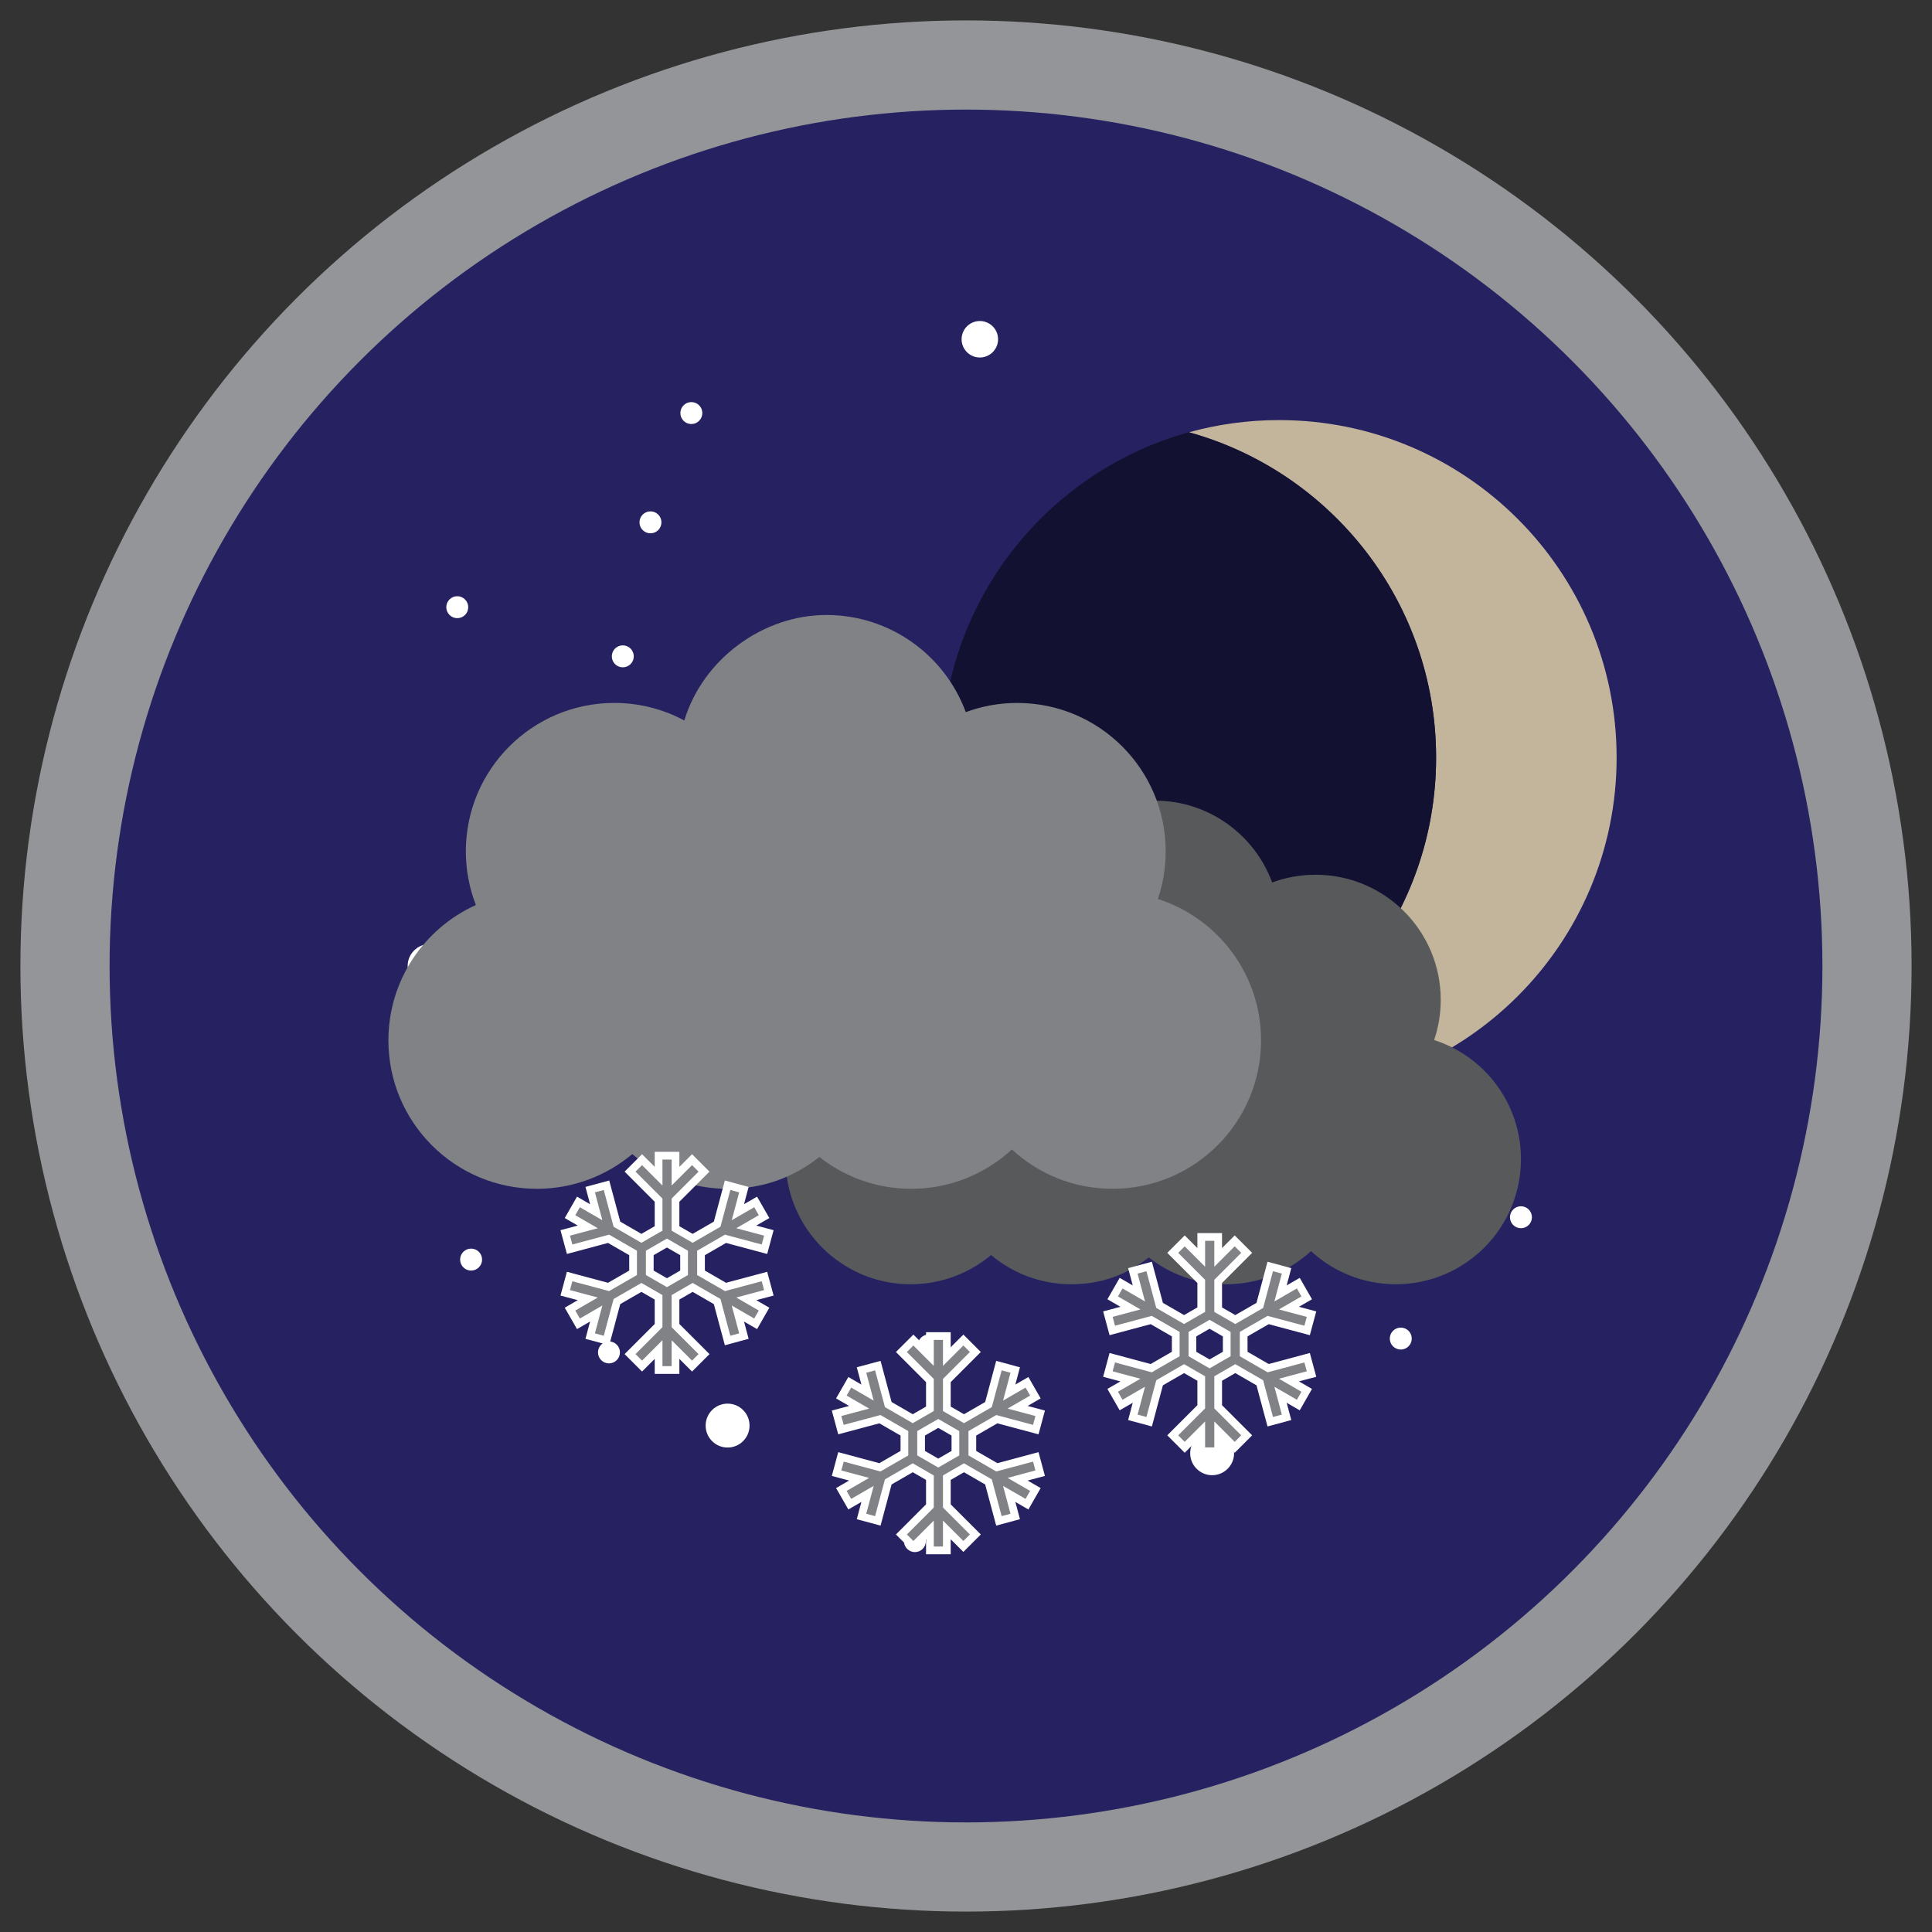 <?xml version="1.0" encoding="UTF-8"?><svg id="b" xmlns="http://www.w3.org/2000/svg" viewBox="0 0 250 250"><rect x="0" y="0" width="250" height="250" fill="#333333" stroke="none"/><defs><style>.c{fill:#fff;}.d{stroke:#fff;stroke-width:1px;}.d,.e{fill:#808285;}.d,.f{stroke-miterlimit:10;}.g{fill:#121132;}.h{fill:#c2b59b;}.f{fill:#262262;stroke:#939598;stroke-width:11.54px;}.i{fill:#58595b;}</style></defs><circle class="f" cx="125" cy="125" r="116.59"/><circle class="c" cx="80.59" cy="84.93" r="1.42"/><circle class="c" cx="73.7" cy="134.68" r="1.42"/><circle class="c" cx="135.91" cy="148.01" r="1.42"/><circle class="c" cx="146.05" cy="101.24" r="1.42"/><circle class="c" cx="112.73" cy="104.82" r="1.42"/><circle class="c" cx="110.94" cy="83.14" r="1.42"/><circle class="c" cx="149.63" cy="132.89" r="1.42"/><circle class="c" cx="84.17" cy="67.59" r="1.42"/><circle class="c" cx="63.87" cy="108.4" r="1.42"/><circle class="c" cx="60.96" cy="162.99" r="1.42"/><circle class="c" cx="181.26" cy="173.21" r="1.42"/><circle class="c" cx="153.27" cy="162.99" r="1.42"/><circle class="c" cx="118.39" cy="199.42" r="1.42"/><circle class="c" cx="120.18" cy="174.1" r="1.42"/><circle class="c" cx="116.6" cy="131.1" r="1.42"/><circle class="c" cx="78.8" cy="175" r="1.42"/><circle class="c" cx="89.46" cy="121.42" r="1.42"/><circle class="c" cx="156.85" cy="61" r="1.42"/><circle class="c" cx="126.79" cy="43.9" r="2.36"/><circle class="c" cx="89.46" cy="53.45" r="1.42"/><circle class="c" cx="59.17" cy="78.57" r="1.42"/><circle class="c" cx="196.81" cy="157.51" r="1.42"/><g><path class="h" d="m209.19,98.02c0,24.11-19.55,43.67-43.67,43.67-4.04,0-7.96-.55-11.68-1.58,18.44-5.1,31.99-22.01,31.99-42.08s-13.55-36.99-31.99-42.09c3.72-1.03,7.64-1.58,11.68-1.58,24.11,0,43.67,19.55,43.67,43.68Z"/><path class="g" d="m185.83,98.02c0,20.07-13.55,36.98-31.99,42.08-18.45-5.1-32-22.01-32-42.08s13.55-36.99,32-42.09c18.44,5.1,31.99,22.02,31.99,42.09Z"/></g><circle class="c" cx="156.85" cy="188.05" r="2.84"/><circle class="c" cx="177.68" cy="150.47" r="2.84"/><circle class="c" cx="94.15" cy="146.89" r="2.84"/><circle class="c" cx="55.59" cy="125" r="2.84"/><circle class="c" cx="94.15" cy="184.47" r="2.84"/><path class="i" d="m185.58,134.57c.55-1.63.85-3.37.85-5.19,0-8.94-7.25-16.19-16.19-16.19-1.97,0-3.87.35-5.62,1-2.28-6.18-8.22-10.59-15.19-10.59s-13.49,4.85-15.5,11.5c-2.27-1.22-4.87-1.91-7.64-1.91-8.94,0-16.19,7.25-16.19,16.19,0,2.06.39,4.03,1.09,5.85-5.62,2.54-9.54,8.19-9.54,14.76,0,8.94,7.25,16.19,16.19,16.19,3.96,0,7.59-1.42,10.4-3.78,2.81,2.36,6.44,3.78,10.4,3.78s7.26-1.3,10.01-3.47c2.76,2.17,6.23,3.47,10.01,3.47,4.24,0,8.09-1.63,10.98-4.29,2.89,2.66,6.74,4.29,10.98,4.29,8.94,0,16.19-7.25,16.19-16.19,0-7.21-4.72-13.32-11.24-15.41Z"/><path class="e" d="m149.83,116.33c.65-1.93,1.01-4,1.01-6.16,0-10.61-8.6-19.21-19.21-19.21-2.34,0-4.59.42-6.66,1.19-2.7-7.34-9.76-12.57-18.03-12.57s-16,5.75-18.39,13.65c-2.7-1.45-5.78-2.27-9.06-2.27-10.61,0-19.21,8.6-19.21,19.21,0,2.45.46,4.78,1.3,6.94-6.67,3.01-11.32,9.72-11.32,17.51,0,10.61,8.6,19.21,19.21,19.21,4.7,0,9-1.69,12.34-4.49,3.34,2.8,7.64,4.49,12.34,4.49s8.61-1.54,11.88-4.12c3.27,2.58,7.39,4.12,11.88,4.12,5.03,0,9.6-1.93,13.03-5.09,3.42,3.16,8,5.09,13.03,5.09,10.61,0,19.21-8.6,19.21-19.21,0-8.56-5.6-15.81-13.34-18.29Z"/><path class="d" d="m98.92,165.18l-5.04,1.35-3.17-1.83v-2.57l3.17-1.83,5.04,1.35.57-2.11-2.92-.78,2.3-1.33-1.09-1.9-2.3,1.33.78-2.92-2.11-.57-1.35,5.04-3.17,1.83-2.22-1.28v-3.66l3.69-3.69-1.55-1.55-2.14,2.14v-2.65h-2.19v2.65l-2.14-2.14-1.55,1.55,3.69,3.69v3.66l-2.22,1.28-3.17-1.83-1.35-5.04-2.11.57.78,2.92-2.3-1.33-1.09,1.9,2.3,1.33-2.92.78.57,2.11,5.04-1.35,3.17,1.83v2.57l-3.17,1.83-5.04-1.35-.57,2.11,2.92.78-2.3,1.33,1.09,1.9,2.3-1.33-.78,2.92,2.11.57,1.35-5.04,3.17-1.83,2.22,1.28v3.66l-3.69,3.69,1.55,1.55,2.14-2.14v2.65h2.19v-2.65l2.14,2.14,1.55-1.55-3.69-3.69v-3.66l2.22-1.28,3.17,1.83,1.35,5.04,2.11-.57-.78-2.92,2.3,1.33,1.09-1.9-2.3-1.33,2.92-.78-.57-2.11Zm-10.4-.48l-2.22,1.28-2.22-1.28v-2.57l2.22-1.28,2.22,1.28v2.57Z"/><path class="d" d="m134.03,188.52l-5.04,1.35-3.17-1.83v-2.57l3.17-1.83,5.04,1.35.57-2.11-2.92-.78,2.3-1.33-1.09-1.9-2.3,1.33.78-2.92-2.11-.57-1.35,5.04-3.17,1.83-2.22-1.28v-3.66l3.69-3.69-1.55-1.55-2.14,2.14v-2.65h-2.19v2.65l-2.14-2.14-1.55,1.55,3.69,3.69v3.66l-2.22,1.28-3.17-1.83-1.35-5.04-2.11.57.78,2.92-2.3-1.33-1.09,1.9,2.3,1.33-2.92.78.57,2.11,5.04-1.35,3.17,1.83v2.57l-3.17,1.83-5.04-1.35-.57,2.11,2.92.78-2.3,1.33,1.09,1.9,2.3-1.33-.78,2.92,2.11.57,1.35-5.04,3.17-1.83,2.22,1.28v3.66l-3.69,3.69,1.55,1.55,2.14-2.14v2.65h2.19v-2.65l2.14,2.14,1.55-1.55-3.69-3.69v-3.66l2.22-1.28,3.17,1.83,1.35,5.04,2.11-.57-.78-2.92,2.3,1.33,1.09-1.9-2.3-1.33,2.92-.78-.57-2.11Zm-10.4-.48l-2.22,1.28-2.22-1.28v-2.57l2.22-1.28,2.22,1.28v2.57Z"/><path class="d" d="m169.14,175.69l-5.04,1.35-3.17-1.83v-2.57l3.17-1.83,5.04,1.35.57-2.11-2.92-.78,2.3-1.33-1.09-1.9-2.3,1.33.78-2.92-2.11-.57-1.35,5.04-3.17,1.83-2.22-1.28v-3.66l3.69-3.69-1.55-1.55-2.14,2.14v-2.65h-2.19v2.65l-2.14-2.14-1.55,1.55,3.69,3.69v3.66l-2.22,1.28-3.17-1.83-1.35-5.04-2.11.57.78,2.92-2.3-1.33-1.09,1.9,2.3,1.33-2.92.78.57,2.11,5.04-1.35,3.17,1.83v2.57l-3.17,1.83-5.04-1.35-.57,2.11,2.92.78-2.3,1.33,1.09,1.9,2.3-1.33-.78,2.92,2.11.57,1.35-5.04,3.17-1.83,2.22,1.28v3.66l-3.69,3.69,1.55,1.55,2.14-2.14v2.65h2.19v-2.65l2.14,2.14,1.55-1.55-3.69-3.69v-3.66l2.22-1.28,3.17,1.83,1.35,5.04,2.11-.57-.78-2.92,2.3,1.33,1.09-1.9-2.3-1.33,2.92-.78-.57-2.11Zm-10.4-.48l-2.22,1.28-2.22-1.28v-2.57l2.22-1.28,2.22,1.28v2.57Z"/></svg>